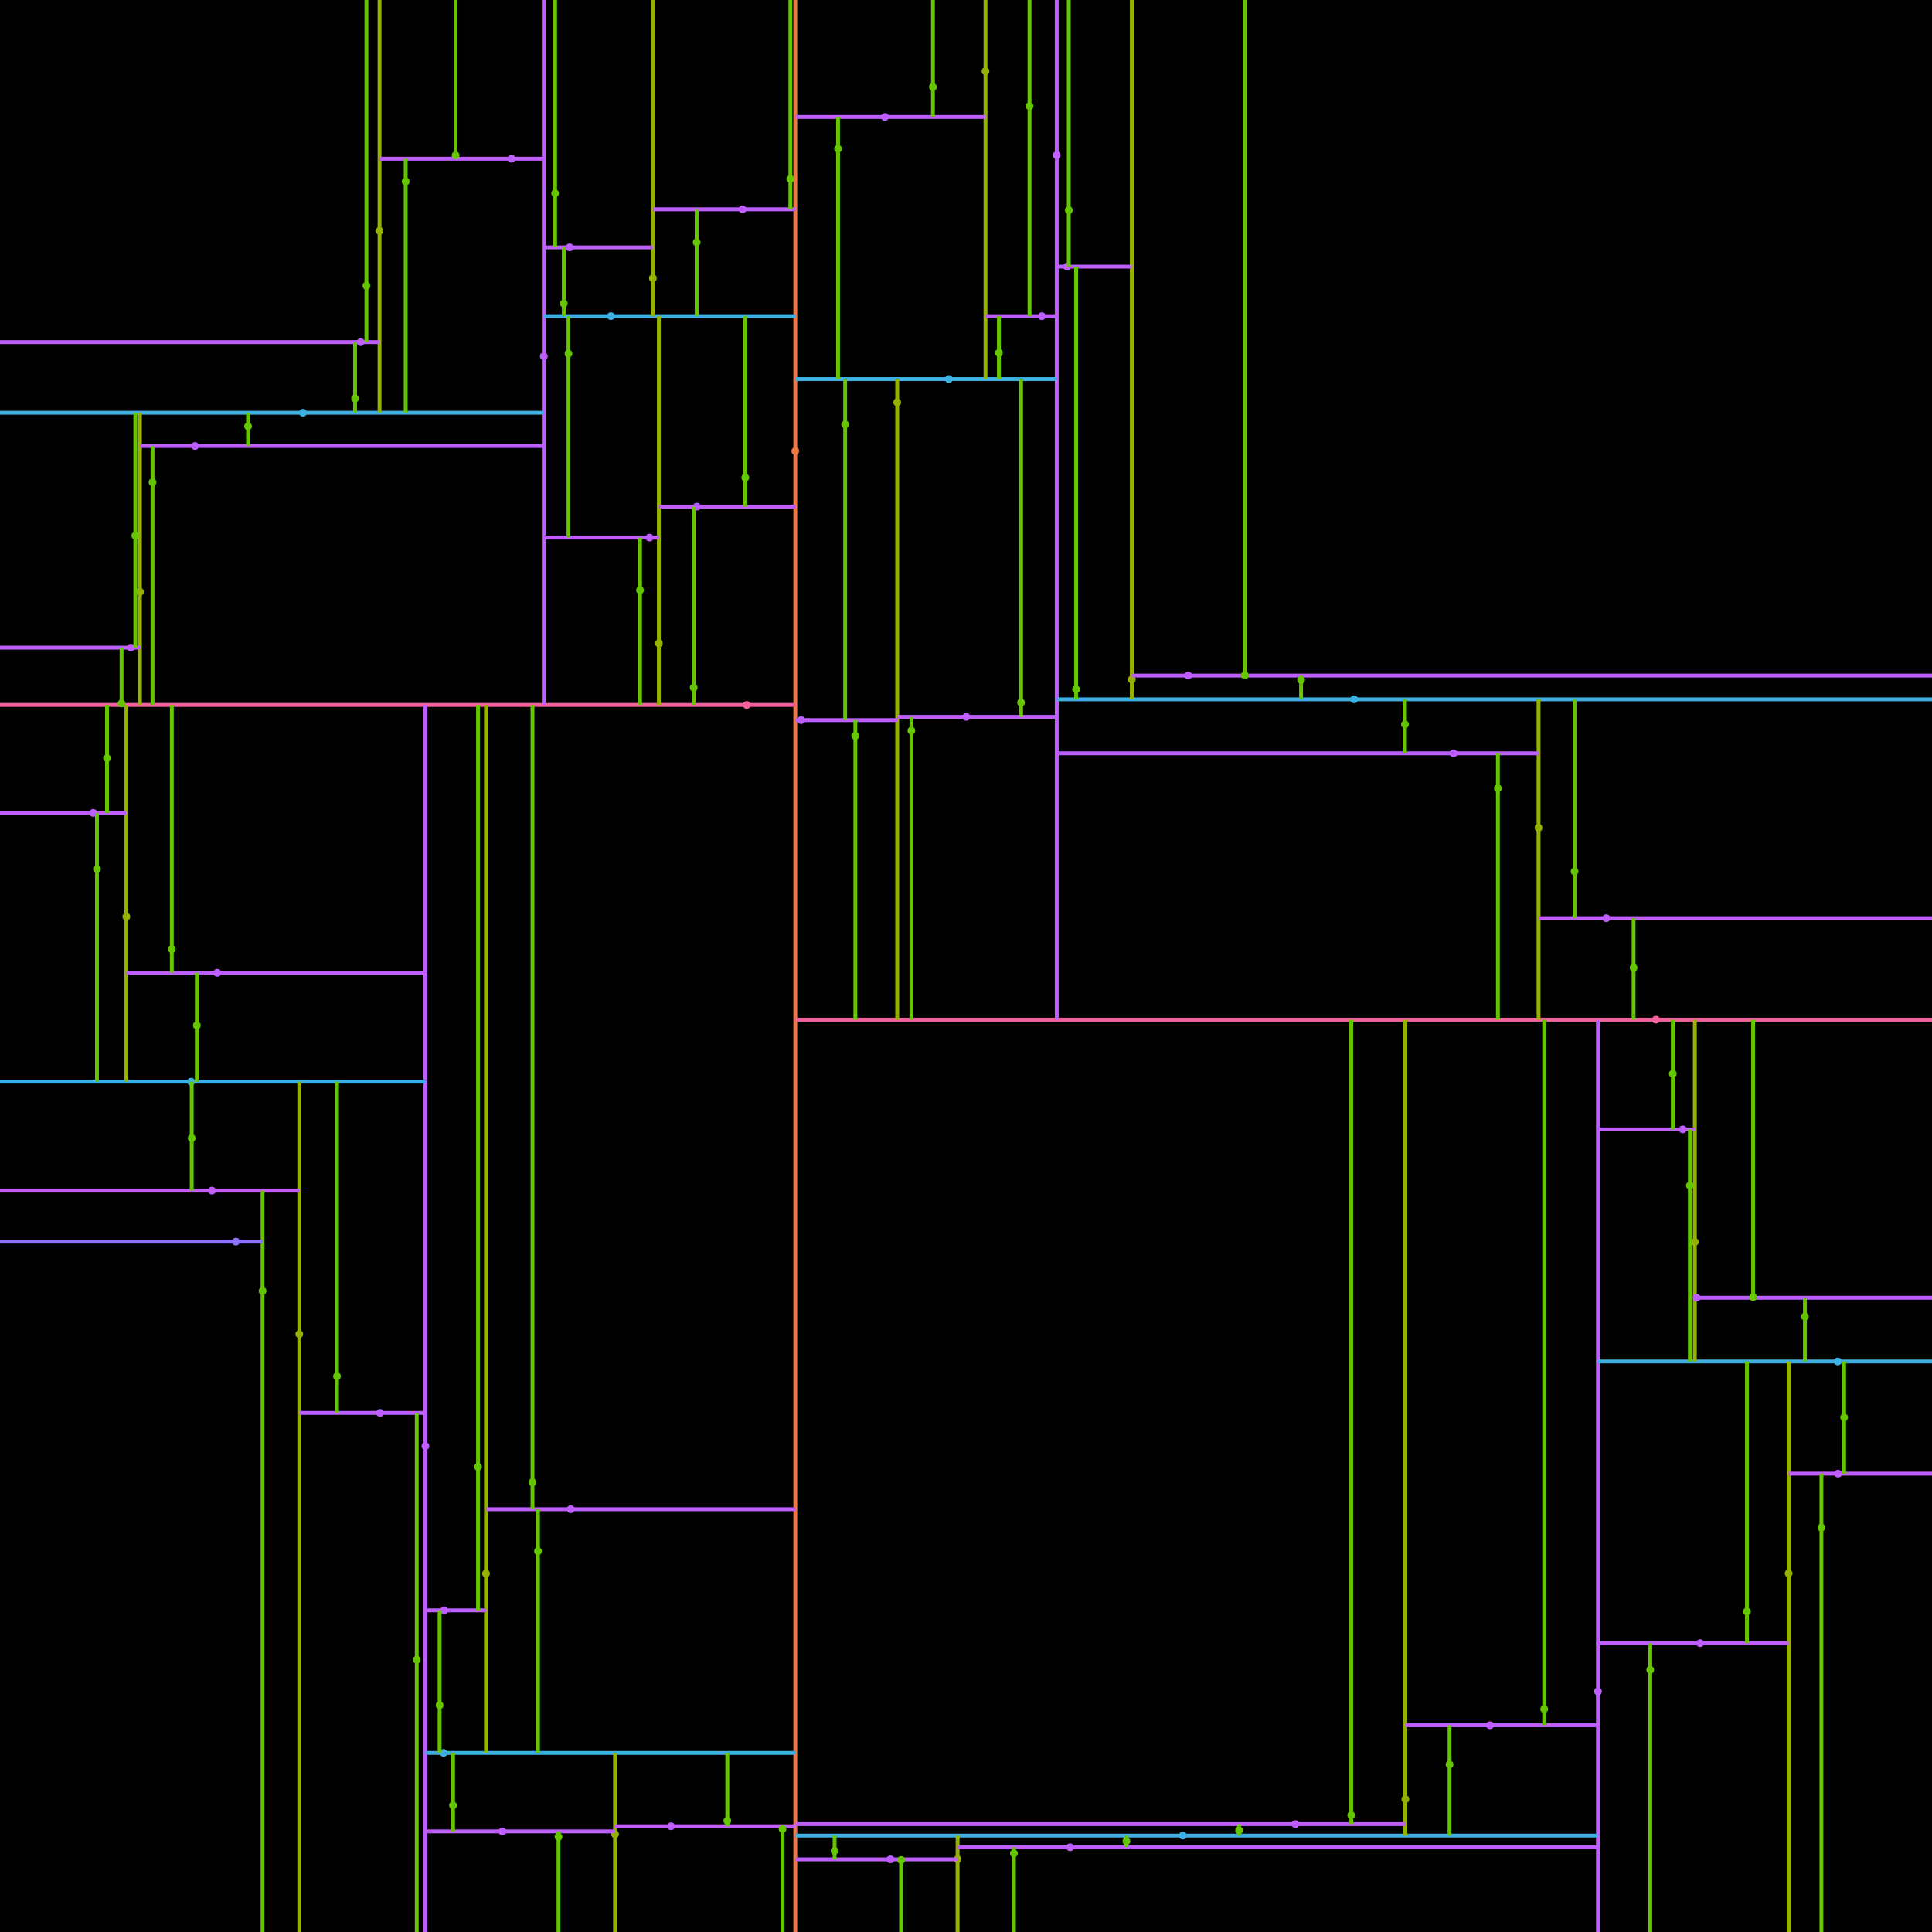 <?xml version="1.0" standalone="no" ?>
<!DOCTYPE svg PUBLIC "-//W3C//DTD SVG 1.1//EN" "http://www.w3.org/Graphics/SVG/1.1/DTD/svg11.dtd">
<svg width="1000px" height="1000px" xmlns="http://www.w3.org/2000/svg" version="1.1" >
	<polygon points="0,1000 1000,1000 1000,0 0,0 " fill="rgb(0,0,0)" />
	<circle cx="411.641" cy="233.463" r="2" fill="rgb(235,120,69)" />
	<line x1="411.641" y1="1000" x2="411.641" y2="0" stroke-width="2" stroke="rgb(235,120,69)" />
	<circle cx="386.504" cy="364.877" r="2" fill="rgb(245,97,156)" />
	<line x1="0" y1="364.877" x2="411.641" y2="364.877" stroke-width="2" stroke="rgb(245,97,156)" />
	<circle cx="220.221" cy="748.475" r="2" fill="rgb(192,95,301)" />
	<line x1="220.221" y1="1000" x2="220.221" y2="364.877" stroke-width="2" stroke="rgb(192,95,301)" />
	<circle cx="98.89" cy="559.848" r="2" fill="rgb(61,175,226)" />
	<line x1="0" y1="559.848" x2="220.221" y2="559.848" stroke-width="2" stroke="rgb(61,175,226)" />
	<circle cx="154.906" cy="690.534" r="2" fill="rgb(151,177,-25)" />
	<line x1="154.906" y1="1000" x2="154.906" y2="559.848" stroke-width="2" stroke="rgb(151,177,-25)" />
	<circle cx="109.692" cy="616.242" r="2" fill="rgb(190,94,298)" />
	<line x1="0" y1="616.242" x2="154.906" y2="616.242" stroke-width="2" stroke="rgb(190,94,298)" />
	<circle cx="135.909" cy="668.217" r="2" fill="rgb(101,197,-5)" />
	<line x1="135.909" y1="1000" x2="135.909" y2="616.242" stroke-width="2" stroke="rgb(101,197,-5)" />
	<circle cx="122.099" cy="642.656" r="2" fill="rgb(141,114,315)" />
	<line x1="0" y1="642.656" x2="135.909" y2="642.656" stroke-width="2" stroke="rgb(141,114,315)" />
	<circle cx="99.23" cy="589.085" r="2" fill="rgb(101,197,-5)" />
	<line x1="99.23" y1="616.242" x2="99.23" y2="559.848" stroke-width="2" stroke="rgb(101,197,-5)" />
	<circle cx="196.716" cy="731.306" r="2" fill="rgb(190,94,298)" />
	<line x1="154.906" y1="731.306" x2="220.221" y2="731.306" stroke-width="2" stroke="rgb(190,94,298)" />
	<circle cx="215.714" cy="859.024" r="2" fill="rgb(101,197,-5)" />
	<line x1="215.714" y1="1000" x2="215.714" y2="731.306" stroke-width="2" stroke="rgb(101,197,-5)" />
	<circle cx="174.426" cy="712.357" r="2" fill="rgb(101,197,-5)" />
	<line x1="174.426" y1="731.306" x2="174.426" y2="559.848" stroke-width="2" stroke="rgb(101,197,-5)" />
	<circle cx="65.414" cy="474.502" r="2" fill="rgb(151,177,-25)" />
	<line x1="65.414" y1="559.848" x2="65.414" y2="364.877" stroke-width="2" stroke="rgb(151,177,-25)" />
	<circle cx="48.28" cy="420.768" r="2" fill="rgb(190,94,298)" />
	<line x1="0" y1="420.768" x2="65.414" y2="420.768" stroke-width="2" stroke="rgb(190,94,298)" />
	<circle cx="50.184" cy="449.766" r="2" fill="rgb(101,197,-5)" />
	<line x1="50.184" y1="559.848" x2="50.184" y2="420.768" stroke-width="2" stroke="rgb(101,197,-5)" />
	<circle cx="55.396" cy="392.412" r="2" fill="rgb(101,197,-5)" />
	<line x1="55.396" y1="420.768" x2="55.396" y2="364.877" stroke-width="2" stroke="rgb(101,197,-5)" />
	<circle cx="112.451" cy="503.511" r="2" fill="rgb(190,94,298)" />
	<line x1="65.414" y1="503.511" x2="220.221" y2="503.511" stroke-width="2" stroke="rgb(190,94,298)" />
	<circle cx="101.893" cy="530.742" r="2" fill="rgb(101,197,-5)" />
	<line x1="101.893" y1="559.848" x2="101.893" y2="503.511" stroke-width="2" stroke="rgb(101,197,-5)" />
	<circle cx="88.925" cy="491.267" r="2" fill="rgb(101,197,-5)" />
	<line x1="88.925" y1="503.511" x2="88.925" y2="364.877" stroke-width="2" stroke="rgb(101,197,-5)" />
	<circle cx="229.621" cy="907.304" r="2" fill="rgb(61,175,226)" />
	<line x1="220.221" y1="907.304" x2="411.641" y2="907.304" stroke-width="2" stroke="rgb(61,175,226)" />
	<circle cx="318.342" cy="949.397" r="2" fill="rgb(151,177,-25)" />
	<line x1="318.342" y1="1000" x2="318.342" y2="907.304" stroke-width="2" stroke="rgb(151,177,-25)" />
	<circle cx="260.056" cy="947.93" r="2" fill="rgb(190,94,298)" />
	<line x1="220.221" y1="947.93" x2="318.342" y2="947.93" stroke-width="2" stroke="rgb(190,94,298)" />
	<circle cx="289.093" cy="950.721" r="2" fill="rgb(101,197,-5)" />
	<line x1="289.093" y1="1000" x2="289.093" y2="947.93" stroke-width="2" stroke="rgb(101,197,-5)" />
	<circle cx="234.478" cy="934.446" r="2" fill="rgb(101,197,-5)" />
	<line x1="234.478" y1="947.93" x2="234.478" y2="907.304" stroke-width="2" stroke="rgb(101,197,-5)" />
	<circle cx="347.321" cy="945.269" r="2" fill="rgb(190,94,298)" />
	<line x1="318.342" y1="945.269" x2="411.641" y2="945.269" stroke-width="2" stroke="rgb(190,94,298)" />
	<circle cx="405.039" cy="946.68" r="2" fill="rgb(101,197,-5)" />
	<line x1="405.039" y1="1000" x2="405.039" y2="945.269" stroke-width="2" stroke="rgb(101,197,-5)" />
	<circle cx="376.456" cy="942.412" r="2" fill="rgb(101,197,-5)" />
	<line x1="376.456" y1="945.269" x2="376.456" y2="907.304" stroke-width="2" stroke="rgb(101,197,-5)" />
	<circle cx="251.557" cy="814.463" r="2" fill="rgb(151,177,-25)" />
	<line x1="251.557" y1="907.304" x2="251.557" y2="364.877" stroke-width="2" stroke="rgb(151,177,-25)" />
	<circle cx="229.894" cy="833.504" r="2" fill="rgb(190,94,298)" />
	<line x1="220.221" y1="833.504" x2="251.557" y2="833.504" stroke-width="2" stroke="rgb(190,94,298)" />
	<circle cx="227.546" cy="882.634" r="2" fill="rgb(101,197,-5)" />
	<line x1="227.546" y1="907.304" x2="227.546" y2="833.504" stroke-width="2" stroke="rgb(101,197,-5)" />
	<circle cx="247.429" cy="759.254" r="2" fill="rgb(101,197,-5)" />
	<line x1="247.429" y1="833.504" x2="247.429" y2="364.877" stroke-width="2" stroke="rgb(101,197,-5)" />
	<circle cx="295.392" cy="781.159" r="2" fill="rgb(190,94,298)" />
	<line x1="251.557" y1="781.159" x2="411.641" y2="781.159" stroke-width="2" stroke="rgb(190,94,298)" />
	<circle cx="278.445" cy="802.877" r="2" fill="rgb(101,197,-5)" />
	<line x1="278.445" y1="907.304" x2="278.445" y2="781.159" stroke-width="2" stroke="rgb(101,197,-5)" />
	<circle cx="275.616" cy="767.243" r="2" fill="rgb(101,197,-5)" />
	<line x1="275.616" y1="781.159" x2="275.616" y2="364.877" stroke-width="2" stroke="rgb(101,197,-5)" />
	<circle cx="281.47" cy="184.425" r="2" fill="rgb(192,95,301)" />
	<line x1="281.47" y1="364.877" x2="281.47" y2="0" stroke-width="2" stroke="rgb(192,95,301)" />
	<circle cx="156.825" cy="213.641" r="2" fill="rgb(61,175,226)" />
	<line x1="0" y1="213.641" x2="281.47" y2="213.641" stroke-width="2" stroke="rgb(61,175,226)" />
	<circle cx="72.422" cy="306.286" r="2" fill="rgb(151,177,-25)" />
	<line x1="72.422" y1="364.877" x2="72.422" y2="213.641" stroke-width="2" stroke="rgb(151,177,-25)" />
	<circle cx="67.712" cy="335.223" r="2" fill="rgb(190,94,298)" />
	<line x1="0" y1="335.223" x2="72.422" y2="335.223" stroke-width="2" stroke="rgb(190,94,298)" />
	<circle cx="62.918" cy="364.111" r="2" fill="rgb(101,197,-5)" />
	<line x1="62.918" y1="364.877" x2="62.918" y2="335.223" stroke-width="2" stroke="rgb(101,197,-5)" />
	<circle cx="70.048" cy="277.248" r="2" fill="rgb(101,197,-5)" />
	<line x1="70.048" y1="335.223" x2="70.048" y2="213.641" stroke-width="2" stroke="rgb(101,197,-5)" />
	<circle cx="100.948" cy="230.849" r="2" fill="rgb(190,94,298)" />
	<line x1="72.422" y1="230.849" x2="281.47" y2="230.849" stroke-width="2" stroke="rgb(190,94,298)" />
	<circle cx="78.951" cy="249.608" r="2" fill="rgb(101,197,-5)" />
	<line x1="78.951" y1="364.877" x2="78.951" y2="230.849" stroke-width="2" stroke="rgb(101,197,-5)" />
	<circle cx="128.389" cy="220.649" r="2" fill="rgb(101,197,-5)" />
	<line x1="128.389" y1="230.849" x2="128.389" y2="213.641" stroke-width="2" stroke="rgb(101,197,-5)" />
	<circle cx="196.452" cy="119.497" r="2" fill="rgb(151,177,-25)" />
	<line x1="196.452" y1="213.641" x2="196.452" y2="0" stroke-width="2" stroke="rgb(151,177,-25)" />
	<circle cx="186.717" cy="177.071" r="2" fill="rgb(190,94,298)" />
	<line x1="0" y1="177.071" x2="196.452" y2="177.071" stroke-width="2" stroke="rgb(190,94,298)" />
	<circle cx="183.784" cy="206.233" r="2" fill="rgb(101,197,-5)" />
	<line x1="183.784" y1="213.641" x2="183.784" y2="177.071" stroke-width="2" stroke="rgb(101,197,-5)" />
	<circle cx="189.652" cy="147.918" r="2" fill="rgb(101,197,-5)" />
	<line x1="189.652" y1="177.071" x2="189.652" y2="0" stroke-width="2" stroke="rgb(101,197,-5)" />
	<circle cx="264.791" cy="82.149" r="2" fill="rgb(190,94,298)" />
	<line x1="196.452" y1="82.149" x2="281.47" y2="82.149" stroke-width="2" stroke="rgb(190,94,298)" />
	<circle cx="209.981" cy="93.954" r="2" fill="rgb(101,197,-5)" />
	<line x1="209.981" y1="213.641" x2="209.981" y2="82.149" stroke-width="2" stroke="rgb(101,197,-5)" />
	<circle cx="235.814" cy="80.401" r="2" fill="rgb(101,197,-5)" />
	<line x1="235.814" y1="82.149" x2="235.814" y2="0" stroke-width="2" stroke="rgb(101,197,-5)" />
	<circle cx="316.199" cy="163.643" r="2" fill="rgb(61,175,226)" />
	<line x1="281.47" y1="163.643" x2="411.641" y2="163.643" stroke-width="2" stroke="rgb(61,175,226)" />
	<circle cx="341.028" cy="332.998" r="2" fill="rgb(151,177,-25)" />
	<line x1="341.028" y1="364.877" x2="341.028" y2="163.643" stroke-width="2" stroke="rgb(151,177,-25)" />
	<circle cx="336.216" cy="278.241" r="2" fill="rgb(190,94,298)" />
	<line x1="281.47" y1="278.241" x2="341.028" y2="278.241" stroke-width="2" stroke="rgb(190,94,298)" />
	<circle cx="331.273" cy="305.457" r="2" fill="rgb(101,197,-5)" />
	<line x1="331.273" y1="364.877" x2="331.273" y2="278.241" stroke-width="2" stroke="rgb(101,197,-5)" />
	<circle cx="294.239" cy="183.043" r="2" fill="rgb(101,197,-5)" />
	<line x1="294.239" y1="278.241" x2="294.239" y2="163.643" stroke-width="2" stroke="rgb(101,197,-5)" />
	<circle cx="360.677" cy="262.231" r="2" fill="rgb(190,94,298)" />
	<line x1="341.028" y1="262.231" x2="411.641" y2="262.231" stroke-width="2" stroke="rgb(190,94,298)" />
	<circle cx="359.038" cy="355.927" r="2" fill="rgb(101,197,-5)" />
	<line x1="359.038" y1="364.877" x2="359.038" y2="262.231" stroke-width="2" stroke="rgb(101,197,-5)" />
	<circle cx="385.76" cy="247.2" r="2" fill="rgb(101,197,-5)" />
	<line x1="385.76" y1="262.231" x2="385.76" y2="163.643" stroke-width="2" stroke="rgb(101,197,-5)" />
	<circle cx="337.922" cy="143.98" r="2" fill="rgb(151,177,-25)" />
	<line x1="337.922" y1="163.643" x2="337.922" y2="0" stroke-width="2" stroke="rgb(151,177,-25)" />
	<circle cx="294.828" cy="128.038" r="2" fill="rgb(190,94,298)" />
	<line x1="281.47" y1="128.038" x2="337.922" y2="128.038" stroke-width="2" stroke="rgb(190,94,298)" />
	<circle cx="291.822" cy="157.073" r="2" fill="rgb(101,197,-5)" />
	<line x1="291.822" y1="163.643" x2="291.822" y2="128.038" stroke-width="2" stroke="rgb(101,197,-5)" />
	<circle cx="287.318" cy="100.052" r="2" fill="rgb(101,197,-5)" />
	<line x1="287.318" y1="128.038" x2="287.318" y2="0" stroke-width="2" stroke="rgb(101,197,-5)" />
	<circle cx="384.358" cy="108.327" r="2" fill="rgb(190,94,298)" />
	<line x1="337.922" y1="108.327" x2="411.641" y2="108.327" stroke-width="2" stroke="rgb(190,94,298)" />
	<circle cx="360.594" cy="125.446" r="2" fill="rgb(101,197,-5)" />
	<line x1="360.594" y1="163.643" x2="360.594" y2="108.327" stroke-width="2" stroke="rgb(101,197,-5)" />
	<circle cx="409.092" cy="92.598" r="2" fill="rgb(101,197,-5)" />
	<line x1="409.092" y1="108.327" x2="409.092" y2="0" stroke-width="2" stroke="rgb(101,197,-5)" />
	<circle cx="857.108" cy="527.777" r="2" fill="rgb(245,97,156)" />
	<line x1="411.641" y1="527.777" x2="1000" y2="527.777" stroke-width="2" stroke="rgb(245,97,156)" />
	<circle cx="827.086" cy="875.487" r="2" fill="rgb(192,95,301)" />
	<line x1="827.086" y1="1000" x2="827.086" y2="527.777" stroke-width="2" stroke="rgb(192,95,301)" />
	<circle cx="612.211" cy="950.102" r="2" fill="rgb(61,175,226)" />
	<line x1="411.641" y1="950.102" x2="827.086" y2="950.102" stroke-width="2" stroke="rgb(61,175,226)" />
	<circle cx="495.646" cy="962.338" r="2" fill="rgb(151,177,-25)" />
	<line x1="495.646" y1="1000" x2="495.646" y2="950.102" stroke-width="2" stroke="rgb(151,177,-25)" />
	<circle cx="460.879" cy="962.422" r="2" fill="rgb(190,94,298)" />
	<line x1="411.641" y1="962.422" x2="495.646" y2="962.422" stroke-width="2" stroke="rgb(190,94,298)" />
	<circle cx="466.398" cy="962.754" r="2" fill="rgb(101,197,-5)" />
	<line x1="466.398" y1="1000" x2="466.398" y2="962.422" stroke-width="2" stroke="rgb(101,197,-5)" />
	<circle cx="431.985" cy="957.971" r="2" fill="rgb(101,197,-5)" />
	<line x1="431.985" y1="962.422" x2="431.985" y2="950.102" stroke-width="2" stroke="rgb(101,197,-5)" />
	<circle cx="553.902" cy="956.145" r="2" fill="rgb(190,94,298)" />
	<line x1="495.646" y1="956.145" x2="827.086" y2="956.145" stroke-width="2" stroke="rgb(190,94,298)" />
	<circle cx="524.792" cy="959.314" r="2" fill="rgb(101,197,-5)" />
	<line x1="524.792" y1="1000" x2="524.792" y2="956.145" stroke-width="2" stroke="rgb(101,197,-5)" />
	<circle cx="583.033" cy="953.037" r="2" fill="rgb(101,197,-5)" />
	<line x1="583.033" y1="956.145" x2="583.033" y2="950.102" stroke-width="2" stroke="rgb(101,197,-5)" />
	<circle cx="727.405" cy="931.215" r="2" fill="rgb(151,177,-25)" />
	<line x1="727.405" y1="950.102" x2="727.405" y2="527.777" stroke-width="2" stroke="rgb(151,177,-25)" />
	<circle cx="670.493" cy="944.174" r="2" fill="rgb(190,94,298)" />
	<line x1="411.641" y1="944.174" x2="727.405" y2="944.174" stroke-width="2" stroke="rgb(190,94,298)" />
	<circle cx="641.352" cy="947.36" r="2" fill="rgb(101,197,-5)" />
	<line x1="641.352" y1="950.102" x2="641.352" y2="944.174" stroke-width="2" stroke="rgb(101,197,-5)" />
	<circle cx="699.412" cy="939.552" r="2" fill="rgb(101,197,-5)" />
	<line x1="699.412" y1="944.174" x2="699.412" y2="527.777" stroke-width="2" stroke="rgb(101,197,-5)" />
	<circle cx="771.238" cy="892.992" r="2" fill="rgb(190,94,298)" />
	<line x1="727.405" y1="892.992" x2="827.086" y2="892.992" stroke-width="2" stroke="rgb(190,94,298)" />
	<circle cx="750.292" cy="913.288" r="2" fill="rgb(101,197,-5)" />
	<line x1="750.292" y1="950.102" x2="750.292" y2="892.992" stroke-width="2" stroke="rgb(101,197,-5)" />
	<circle cx="799.277" cy="884.592" r="2" fill="rgb(101,197,-5)" />
	<line x1="799.277" y1="892.992" x2="799.277" y2="527.777" stroke-width="2" stroke="rgb(101,197,-5)" />
	<circle cx="951.221" cy="704.694" r="2" fill="rgb(61,175,226)" />
	<line x1="827.086" y1="704.694" x2="1000" y2="704.694" stroke-width="2" stroke="rgb(61,175,226)" />
	<circle cx="925.791" cy="814.368" r="2" fill="rgb(151,177,-25)" />
	<line x1="925.791" y1="1000" x2="925.791" y2="704.694" stroke-width="2" stroke="rgb(151,177,-25)" />
	<circle cx="879.966" cy="850.496" r="2" fill="rgb(190,94,298)" />
	<line x1="827.086" y1="850.496" x2="925.791" y2="850.496" stroke-width="2" stroke="rgb(190,94,298)" />
	<circle cx="854.159" cy="864.309" r="2" fill="rgb(101,197,-5)" />
	<line x1="854.159" y1="1000" x2="854.159" y2="850.496" stroke-width="2" stroke="rgb(101,197,-5)" />
	<circle cx="904.215" cy="834.109" r="2" fill="rgb(101,197,-5)" />
	<line x1="904.215" y1="850.496" x2="904.215" y2="704.694" stroke-width="2" stroke="rgb(101,197,-5)" />
	<circle cx="951.379" cy="762.758" r="2" fill="rgb(190,94,298)" />
	<line x1="925.791" y1="762.758" x2="1000" y2="762.758" stroke-width="2" stroke="rgb(190,94,298)" />
	<circle cx="942.767" cy="790.641" r="2" fill="rgb(101,197,-5)" />
	<line x1="942.767" y1="1000" x2="942.767" y2="762.758" stroke-width="2" stroke="rgb(101,197,-5)" />
	<circle cx="954.517" cy="733.633" r="2" fill="rgb(101,197,-5)" />
	<line x1="954.517" y1="762.758" x2="954.517" y2="704.694" stroke-width="2" stroke="rgb(101,197,-5)" />
	<circle cx="877.245" cy="642.813" r="2" fill="rgb(151,177,-25)" />
	<line x1="877.245" y1="704.694" x2="877.245" y2="527.777" stroke-width="2" stroke="rgb(151,177,-25)" />
	<circle cx="870.999" cy="584.568" r="2" fill="rgb(190,94,298)" />
	<line x1="827.086" y1="584.568" x2="877.245" y2="584.568" stroke-width="2" stroke="rgb(190,94,298)" />
	<circle cx="874.687" cy="613.621" r="2" fill="rgb(101,197,-5)" />
	<line x1="874.687" y1="704.694" x2="874.687" y2="584.568" stroke-width="2" stroke="rgb(101,197,-5)" />
	<circle cx="865.84" cy="555.727" r="2" fill="rgb(101,197,-5)" />
	<line x1="865.84" y1="584.568" x2="865.84" y2="527.777" stroke-width="2" stroke="rgb(101,197,-5)" />
	<circle cx="878.133" cy="671.708" r="2" fill="rgb(190,94,298)" />
	<line x1="877.245" y1="671.708" x2="1000" y2="671.708" stroke-width="2" stroke="rgb(190,94,298)" />
	<circle cx="934.226" cy="681.47" r="2" fill="rgb(101,197,-5)" />
	<line x1="934.226" y1="704.694" x2="934.226" y2="671.708" stroke-width="2" stroke="rgb(101,197,-5)" />
	<circle cx="907.419" cy="671.381" r="2" fill="rgb(101,197,-5)" />
	<line x1="907.419" y1="671.708" x2="907.419" y2="527.777" stroke-width="2" stroke="rgb(101,197,-5)" />
	<circle cx="546.968" cy="80.301" r="2" fill="rgb(192,95,301)" />
	<line x1="546.968" y1="527.777" x2="546.968" y2="0" stroke-width="2" stroke="rgb(192,95,301)" />
	<circle cx="491.11" cy="196.206" r="2" fill="rgb(61,175,226)" />
	<line x1="411.641" y1="196.206" x2="546.968" y2="196.206" stroke-width="2" stroke="rgb(61,175,226)" />
	<circle cx="464.395" cy="208.256" r="2" fill="rgb(151,177,-25)" />
	<line x1="464.395" y1="527.777" x2="464.395" y2="196.206" stroke-width="2" stroke="rgb(151,177,-25)" />
	<circle cx="414.68" cy="372.724" r="2" fill="rgb(190,94,298)" />
	<line x1="411.641" y1="372.724" x2="464.395" y2="372.724" stroke-width="2" stroke="rgb(190,94,298)" />
	<circle cx="442.726" cy="380.889" r="2" fill="rgb(101,197,-5)" />
	<line x1="442.726" y1="527.777" x2="442.726" y2="372.724" stroke-width="2" stroke="rgb(101,197,-5)" />
	<circle cx="437.456" cy="219.683" r="2" fill="rgb(101,197,-5)" />
	<line x1="437.456" y1="372.724" x2="437.456" y2="196.206" stroke-width="2" stroke="rgb(101,197,-5)" />
	<circle cx="500.146" cy="371.038" r="2" fill="rgb(190,94,298)" />
	<line x1="464.395" y1="371.038" x2="546.968" y2="371.038" stroke-width="2" stroke="rgb(190,94,298)" />
	<circle cx="471.751" cy="378.17" r="2" fill="rgb(101,197,-5)" />
	<line x1="471.751" y1="527.777" x2="471.751" y2="371.038" stroke-width="2" stroke="rgb(101,197,-5)" />
	<circle cx="528.503" cy="363.638" r="2" fill="rgb(101,197,-5)" />
	<line x1="528.503" y1="371.038" x2="528.503" y2="196.206" stroke-width="2" stroke="rgb(101,197,-5)" />
	<circle cx="510.09" cy="36.846" r="2" fill="rgb(151,177,-25)" />
	<line x1="510.09" y1="196.206" x2="510.09" y2="0" stroke-width="2" stroke="rgb(151,177,-25)" />
	<circle cx="458.01" cy="60.528" r="2" fill="rgb(190,94,298)" />
	<line x1="411.641" y1="60.528" x2="510.09" y2="60.528" stroke-width="2" stroke="rgb(190,94,298)" />
	<circle cx="433.775" cy="77.01" r="2" fill="rgb(101,197,-5)" />
	<line x1="433.775" y1="196.206" x2="433.775" y2="60.528" stroke-width="2" stroke="rgb(101,197,-5)" />
	<circle cx="482.876" cy="45.031" r="2" fill="rgb(101,197,-5)" />
	<line x1="482.876" y1="60.528" x2="482.876" y2="0" stroke-width="2" stroke="rgb(101,197,-5)" />
	<circle cx="539.264" cy="163.662" r="2" fill="rgb(190,94,298)" />
	<line x1="510.09" y1="163.662" x2="546.968" y2="163.662" stroke-width="2" stroke="rgb(190,94,298)" />
	<circle cx="517.035" cy="182.644" r="2" fill="rgb(101,197,-5)" />
	<line x1="517.035" y1="196.206" x2="517.035" y2="163.662" stroke-width="2" stroke="rgb(101,197,-5)" />
	<circle cx="532.881" cy="54.916" r="2" fill="rgb(101,197,-5)" />
	<line x1="532.881" y1="163.662" x2="532.881" y2="0" stroke-width="2" stroke="rgb(101,197,-5)" />
	<circle cx="700.926" cy="361.966" r="2" fill="rgb(61,175,226)" />
	<line x1="546.968" y1="361.966" x2="1000" y2="361.966" stroke-width="2" stroke="rgb(61,175,226)" />
	<circle cx="796.348" cy="428.45" r="2" fill="rgb(151,177,-25)" />
	<line x1="796.348" y1="527.777" x2="796.348" y2="361.966" stroke-width="2" stroke="rgb(151,177,-25)" />
	<circle cx="752.366" cy="389.902" r="2" fill="rgb(190,94,298)" />
	<line x1="546.968" y1="389.902" x2="796.348" y2="389.902" stroke-width="2" stroke="rgb(190,94,298)" />
	<circle cx="775.314" cy="408.061" r="2" fill="rgb(101,197,-5)" />
	<line x1="775.314" y1="527.777" x2="775.314" y2="389.902" stroke-width="2" stroke="rgb(101,197,-5)" />
	<circle cx="727.205" cy="374.915" r="2" fill="rgb(101,197,-5)" />
	<line x1="727.205" y1="389.902" x2="727.205" y2="361.966" stroke-width="2" stroke="rgb(101,197,-5)" />
	<circle cx="831.425" cy="475.249" r="2" fill="rgb(190,94,298)" />
	<line x1="796.348" y1="475.249" x2="1000" y2="475.249" stroke-width="2" stroke="rgb(190,94,298)" />
	<circle cx="845.539" cy="500.923" r="2" fill="rgb(101,197,-5)" />
	<line x1="845.539" y1="527.777" x2="845.539" y2="475.249" stroke-width="2" stroke="rgb(101,197,-5)" />
	<circle cx="814.987" cy="451.032" r="2" fill="rgb(101,197,-5)" />
	<line x1="814.987" y1="475.249" x2="814.987" y2="361.966" stroke-width="2" stroke="rgb(101,197,-5)" />
	<circle cx="585.81" cy="351.679" r="2" fill="rgb(151,177,-25)" />
	<line x1="585.81" y1="361.966" x2="585.81" y2="0" stroke-width="2" stroke="rgb(151,177,-25)" />
	<circle cx="552.352" cy="138.013" r="2" fill="rgb(190,94,298)" />
	<line x1="546.968" y1="138.013" x2="585.81" y2="138.013" stroke-width="2" stroke="rgb(190,94,298)" />
	<circle cx="556.99" cy="356.783" r="2" fill="rgb(101,197,-5)" />
	<line x1="556.99" y1="361.966" x2="556.99" y2="138.013" stroke-width="2" stroke="rgb(101,197,-5)" />
	<circle cx="553.205" cy="108.775" r="2" fill="rgb(101,197,-5)" />
	<line x1="553.205" y1="138.013" x2="553.205" y2="0" stroke-width="2" stroke="rgb(101,197,-5)" />
	<circle cx="615.031" cy="349.649" r="2" fill="rgb(190,94,298)" />
	<line x1="585.81" y1="349.649" x2="1000" y2="349.649" stroke-width="2" stroke="rgb(190,94,298)" />
	<circle cx="673.436" cy="351.907" r="2" fill="rgb(101,197,-5)" />
	<line x1="673.436" y1="361.966" x2="673.436" y2="349.649" stroke-width="2" stroke="rgb(101,197,-5)" />
	<circle cx="644.32" cy="349.522" r="2" fill="rgb(101,197,-5)" />
	<line x1="644.32" y1="349.649" x2="644.32" y2="0" stroke-width="2" stroke="rgb(101,197,-5)" />
</svg>
